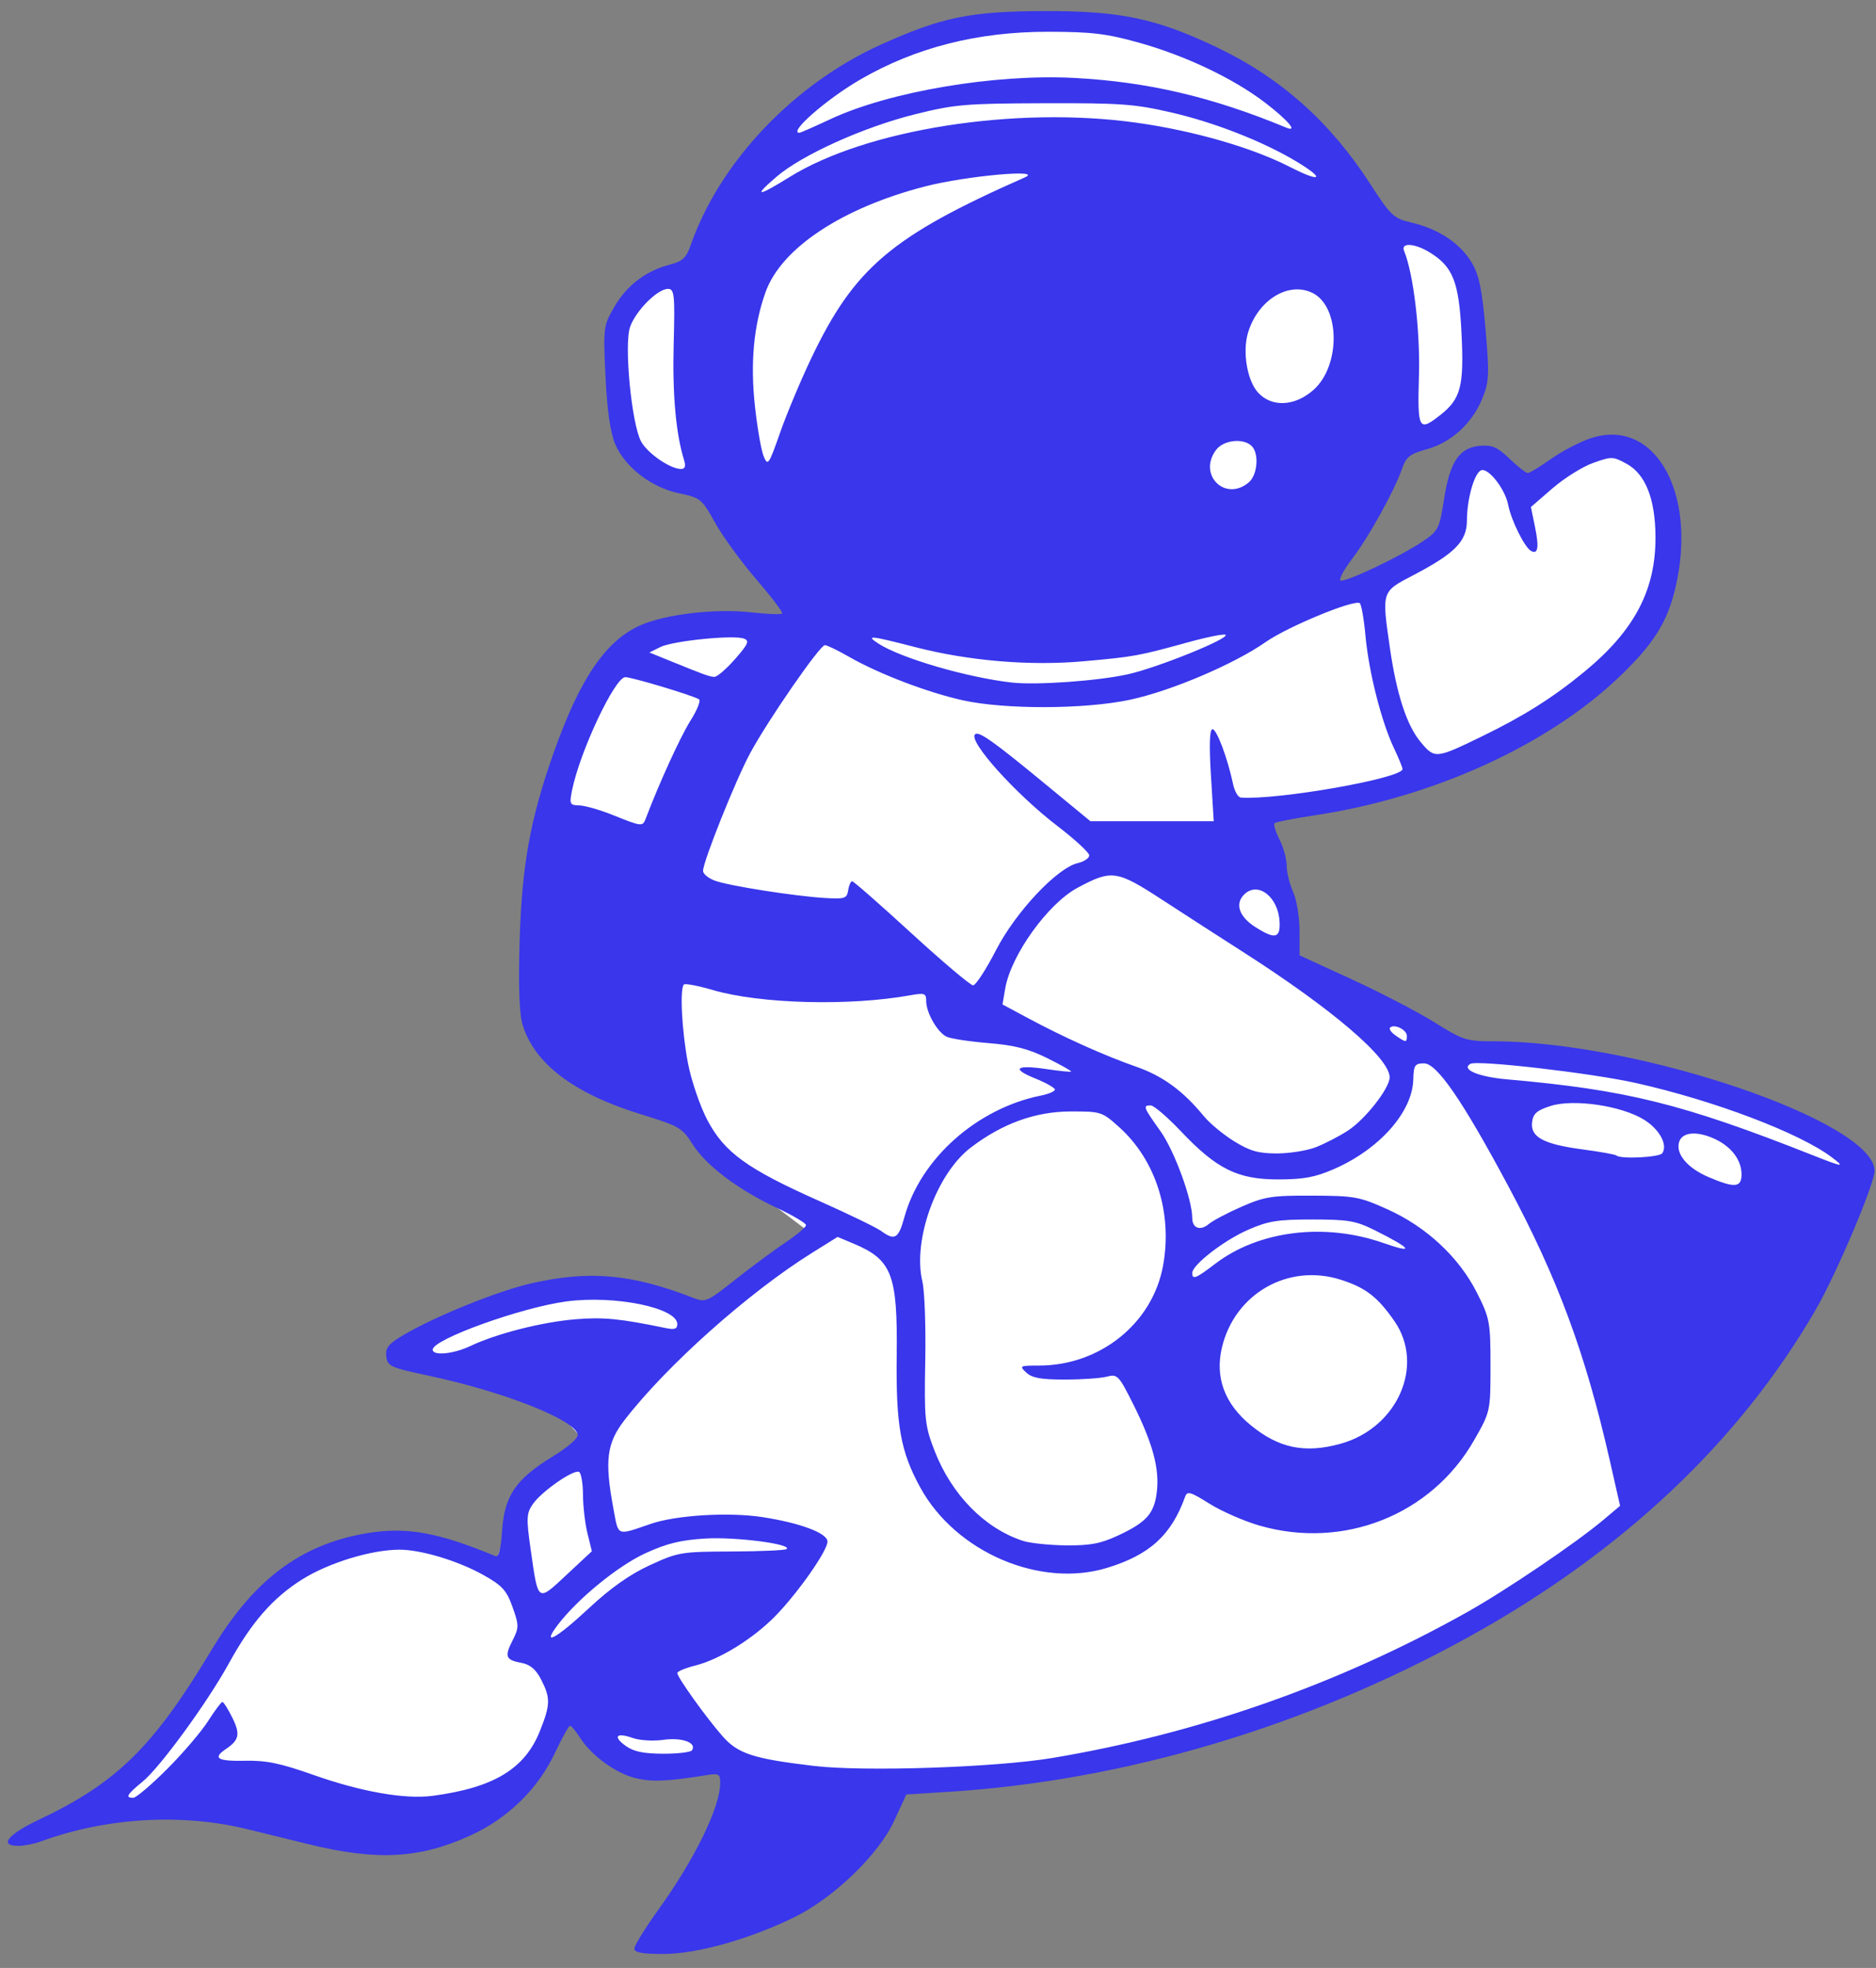 <svg width="123" height="129" viewBox="0 0 123 129" fill="none" xmlns="http://www.w3.org/2000/svg">
<rect x="0" y="0" width="123" height="129" fill="#808080" stroke="none"/>
<path d="M52.269 41.255L41.873 41.883L37.27 48.058L35.354 56.273L42.443 70.611L49.884 78.194L53.235 80.729L46.871 85.687L39.158 84.459L27.622 87.697L26.079 89.362L35.695 91.397L38.092 94.011L37.619 95.713L35.142 97.075L33.731 99.443L32.653 102.312L32.551 102.98L27.445 101.227L21.797 101.677L16.406 105.501L13.587 109.568L8.018 116.734L6.006 119.099L13.425 118.555L25.448 119.696L31.733 118.646L35.049 115.717L36.562 112.682L38.266 112.854L38.929 114.393L41.898 115.739L46.343 115.285L49.88 116.666L63.075 116.942L70.195 115.929L80.092 113.488L92.032 109.183L100.433 104.366L107.166 98.841L120.386 81.043L121.269 76.435L118.146 73.805L109.957 71.346L100.584 69.379L93.643 68.223L90.79 66.489L84.847 63.352L84.382 60.846L83.849 57.703L82.514 53.895L91.475 51.585L100.819 47.646L107.975 40.77L109.174 35.057L107.725 30.281L104.704 29.421L101.296 31.158L99.639 32.334L97.284 30.2L95.391 31.092L95.049 34.445L92.442 37.13L87.664 39.194L80.234 42.997L67.751 46.029L59.11 44.347L52.269 41.255Z" fill="white" stroke="white" stroke-width="0.265"/>
<path d="M45.26 31.188C47.964 31.188 50.156 28.283 50.156 24.699C50.156 21.116 47.964 18.211 45.26 18.211C42.556 18.211 40.364 21.116 40.364 24.699C40.364 28.283 42.556 31.188 45.26 31.188Z" fill="white"/>
<path d="M68.273 46.066C81.567 46.066 92.343 35.962 92.343 23.498C92.343 11.034 81.567 0.93 68.273 0.93C54.979 0.93 44.203 11.034 44.203 23.498C44.203 35.962 54.979 46.066 68.273 46.066Z" fill="white"/>
<path d="M92.042 28.974C94.746 28.974 96.938 26.069 96.938 22.486C96.938 18.902 94.746 15.998 92.042 15.998C89.338 15.998 87.147 18.902 87.147 22.486C87.147 26.069 89.338 28.974 92.042 28.974Z" fill="white"/>
<path d="M41.593 127.727C41.593 127.533 42.297 126.392 43.158 125.193C45.579 121.821 47.22 118.453 47.22 116.86C47.22 116.278 47.132 116.23 46.306 116.363C43.724 116.778 42.715 116.818 41.64 116.548C40.341 116.222 38.757 115.058 38.013 113.883C37.749 113.467 37.461 113.126 37.374 113.126C37.288 113.126 36.854 113.902 36.41 114.851C35.284 117.262 33.306 119.197 30.805 120.333C27.49 121.839 24.706 121.984 20.209 120.882C19.358 120.674 17.586 120.239 16.27 119.915C11.919 118.843 6.996 119.13 2.676 120.707C2.241 120.867 1.576 120.997 1.199 120.997C-0.089 120.997 0.498 120.253 2.554 119.28C7.661 116.864 10.059 114.505 13.878 108.141C16.625 103.564 19.69 101.254 24.006 100.51C26.603 100.063 28.707 100.434 32.486 102.007C32.701 102.096 32.843 101.556 32.92 100.352C33.068 98.065 33.814 96.958 36.189 95.505C37.266 94.846 37.928 94.266 37.878 94.026C37.673 93.055 33.017 91.221 28.102 90.176C25.597 89.643 25.409 89.557 25.327 88.916C25.255 88.352 25.457 88.1 26.452 87.512C28.541 86.279 32.642 84.622 34.84 84.123C38.643 83.26 41.396 83.504 45.417 85.062C46.263 85.39 46.34 85.357 48.189 83.895C49.235 83.067 50.711 81.975 51.469 81.467C52.227 80.959 52.847 80.438 52.847 80.309C52.847 80.18 51.987 79.67 50.935 79.177C48.379 77.976 46.282 76.392 45.408 75.002C44.733 73.927 44.539 73.815 42 73.033C37.593 71.676 34.996 69.691 34.245 67.106C34.045 66.417 33.983 64.431 34.073 61.571C34.226 56.671 34.769 53.684 36.291 49.371C38.004 44.516 39.688 42.026 41.951 41.004C43.593 40.263 46.912 39.872 49.274 40.142C50.325 40.262 51.23 40.292 51.283 40.209C51.337 40.125 50.572 39.119 49.584 37.972C48.596 36.826 47.381 35.157 46.884 34.264C46.015 32.7 45.927 32.628 44.527 32.336C42.711 31.957 40.988 30.633 40.337 29.116C40.019 28.374 39.805 26.89 39.7 24.689C39.546 21.463 39.562 21.344 40.293 20.091C41.109 18.695 42.364 17.746 43.932 17.343C44.74 17.135 44.995 16.899 45.27 16.109C47.168 10.64 52.028 5.51 57.763 2.922C61.741 1.126 63.621 0.74 68.463 0.726C73.423 0.711 75.8 1.207 79.727 3.076C83.959 5.089 87.186 7.956 89.841 12.059C91.208 14.172 91.359 14.312 92.59 14.604C94.332 15.016 95.732 15.95 96.488 17.205C96.974 18.012 97.172 18.962 97.398 21.572C97.656 24.557 97.633 25.037 97.181 26.141C96.519 27.759 95.142 29.009 93.537 29.451C92.434 29.754 92.194 29.945 91.92 30.735C91.421 32.172 89.745 35.2 88.67 36.607C88.135 37.306 87.778 37.953 87.876 38.044C88.091 38.246 91.793 36.497 93.287 35.487C94.306 34.799 94.382 34.649 94.68 32.718C95.061 30.253 95.685 29.333 97.052 29.223C97.838 29.159 98.186 29.313 98.978 30.075C99.51 30.587 100.046 31.006 100.169 31.006C100.292 31.006 100.956 30.605 101.643 30.116C102.331 29.626 103.476 29.018 104.187 28.765C108.422 27.257 111.317 32.218 109.859 38.483C109.329 40.762 108.45 42.172 106.225 44.314C101.539 48.824 93.989 52.269 86.228 53.439C84.847 53.648 83.65 53.882 83.567 53.959C83.483 54.037 83.628 54.516 83.888 55.024C84.147 55.532 84.36 56.302 84.36 56.735C84.36 57.167 84.55 57.945 84.782 58.463C85.014 58.981 85.204 60.129 85.204 61.015V62.624L88.626 64.194C90.508 65.057 92.945 66.324 94.042 67.009C95.936 68.192 96.134 68.255 97.97 68.258C107.457 68.275 122.907 73.536 122.907 76.75C122.907 77.604 120.407 83.502 119.056 85.836C114.048 94.489 106.397 101.71 96.338 107.278C85.673 113.181 73.714 116.739 62.115 117.46L59.425 117.628L58.615 119.378C57.598 121.578 54.647 124.419 52.067 125.681C49.135 127.115 45.691 128.081 43.51 128.081C42.09 128.081 41.593 127.989 41.593 127.727V127.727ZM10.96 115.958C11.998 114.918 13.206 113.503 13.645 112.815C14.083 112.126 14.505 111.563 14.582 111.564C14.66 111.564 14.954 112.032 15.236 112.602C15.765 113.673 15.684 114.061 14.81 114.649C13.919 115.249 14.253 115.455 16.059 115.418C17.464 115.389 18.367 115.575 20.547 116.345C23.691 117.455 26.552 117.957 28.369 117.716C32.361 117.186 34.4 115.959 35.391 113.489C36.091 111.745 36.102 111.312 35.482 110.1C35.144 109.438 34.762 109.11 34.21 109.007C33.15 108.81 33.062 108.597 33.604 107.537C34.032 106.701 34.032 106.539 33.605 105.342C33.213 104.241 32.927 103.929 31.671 103.229C30.01 102.304 27.608 101.582 26.195 101.582C24.359 101.582 21.56 102.435 19.821 103.525C17.889 104.737 16.488 106.34 14.999 109.046C13.585 111.616 10.496 115.847 9.349 116.787C8.324 117.626 8.194 117.848 8.732 117.848C8.919 117.848 9.921 116.998 10.96 115.958H10.96ZM68.999 115.235C78.536 113.642 87.766 110.399 96.173 105.687C98.732 104.252 103.336 101.137 105.126 99.629L106.221 98.706L105.55 95.749C103.947 88.695 102.141 83.818 98.869 77.707C95.894 72.15 94.213 69.704 93.368 69.704C92.767 69.704 92.686 69.826 92.661 70.772C92.604 72.892 90.441 75.332 87.468 76.629C86.225 77.171 85.478 77.31 83.797 77.311C81.151 77.313 79.771 76.63 77.433 74.162C76.545 73.226 75.652 72.459 75.447 72.459C74.918 72.459 74.958 72.566 76.087 74.151C77.001 75.434 78.17 78.626 78.17 79.838C78.17 80.511 78.696 80.705 79.251 80.237C79.516 80.013 80.489 79.5 81.413 79.096C82.927 78.435 83.387 78.364 86.048 78.374C88.812 78.385 89.129 78.443 90.964 79.268C93.517 80.416 95.652 82.403 96.827 84.724C97.674 86.396 97.725 86.666 97.725 89.513C97.725 92.513 97.719 92.541 96.638 94.426C93.841 99.308 88.091 101.59 82.582 100.003C81.572 99.712 80.096 99.067 79.304 98.57C78.046 97.781 77.843 97.723 77.701 98.115C76.796 100.631 75.376 101.923 72.582 102.775C68.187 104.116 62.662 101.742 60.343 97.515C59.042 95.144 58.738 93.445 58.792 88.857C58.855 83.548 58.483 82.579 55.977 81.525L54.917 81.08L53.249 82.12C49.076 84.724 43.703 89.513 40.944 93.09C39.774 94.606 39.632 95.747 40.219 98.894C40.564 100.739 40.388 100.669 42.686 99.883C44.35 99.314 47.807 99.109 49.998 99.448C52.492 99.835 54.254 100.499 54.254 101.052C54.254 101.656 52.298 104.442 50.815 105.951C49.357 107.433 47.178 108.777 45.585 109.177C44.937 109.34 44.407 109.56 44.407 109.666C44.407 109.944 46.273 112.552 47.366 113.801C48.378 114.957 49.391 115.287 53.364 115.756C56.654 116.145 65.269 115.858 68.999 115.235V115.235ZM45.372 114.73C45.699 114.236 44.72 113.876 43.51 114.045C42.829 114.14 41.939 114.087 41.484 113.925C40.405 113.541 40.162 113.825 41.034 114.45C41.547 114.817 42.2 114.952 43.475 114.957C44.434 114.96 45.287 114.858 45.372 114.73V114.73ZM38.617 105.414C40.039 104.089 41.305 103.196 42.617 102.594C44.47 101.743 44.654 101.713 47.979 101.7C49.872 101.693 51.492 101.621 51.579 101.54C51.932 101.211 48.23 100.733 46.249 100.851C44.632 100.948 43.718 101.172 42.318 101.815C40.519 102.64 37.882 104.794 36.578 106.502C35.462 107.963 36.447 107.438 38.617 105.414V105.414ZM38.518 100.517C38.36 99.876 38.227 98.739 38.224 97.99C38.219 97.241 38.106 96.564 37.97 96.486C37.632 96.291 35.531 97.745 34.944 98.581C34.515 99.191 34.499 99.511 34.796 101.59C35.293 105.069 35.225 105.022 37.145 103.232L38.806 101.682L38.518 100.517ZM73.294 100.658C75.171 99.785 75.675 99.22 75.847 97.796C76.03 96.282 75.585 94.62 74.315 92.076C73.357 90.156 73.264 90.058 72.571 90.239C72.169 90.345 70.926 90.431 69.809 90.431C68.251 90.431 67.665 90.325 67.287 89.972C66.819 89.535 66.858 89.513 68.118 89.513C72.124 89.513 75.56 86.752 76.254 82.977C76.887 79.536 75.794 76.064 73.398 73.902C72.258 72.874 72.193 72.853 70.208 72.856C67.885 72.86 65.717 73.643 63.643 75.228C61.394 76.947 59.824 81.301 60.477 84.011C60.623 84.617 60.707 86.958 60.664 89.215C60.591 92.999 60.638 93.454 61.266 95.077C62.384 97.966 64.539 100.171 67.056 101C67.52 101.153 68.793 101.287 69.885 101.299C71.472 101.315 72.155 101.187 73.294 100.658V100.658ZM87.896 94.637C91.626 93.602 93.43 89.508 91.434 86.613C90.331 85.014 89.525 84.394 87.877 83.877C84.451 82.803 80.963 84.798 80.119 88.315C79.648 90.28 80.286 92.013 82 93.419C83.845 94.934 85.555 95.287 87.896 94.637ZM30.842 88.231C32.552 87.42 35.524 86.662 37.712 86.48C39.55 86.327 40.64 86.432 43.633 87.052C44.225 87.175 44.407 87.115 44.407 86.796C44.407 85.726 40.318 84.888 37.145 85.308C34.183 85.7 28.369 87.793 28.369 88.468C28.369 88.891 29.724 88.761 30.842 88.231ZM79.671 82.845C82.524 80.665 86.836 80.129 90.691 81.475C92.814 82.217 92.568 81.852 90.128 80.638C88.889 80.022 88.403 79.939 86.048 79.938C83.76 79.937 83.152 80.034 81.828 80.614C80.244 81.307 78.17 82.912 78.17 83.444C78.17 83.905 78.407 83.81 79.671 82.845V82.845ZM59.297 79.786C60.351 75.951 64.052 72.657 68.252 71.814C68.755 71.713 69.166 71.537 69.166 71.422C69.166 71.308 68.582 70.978 67.868 70.69C66.271 70.046 66.605 69.779 68.631 70.081C69.467 70.206 70.185 70.278 70.227 70.242C70.268 70.206 69.569 69.812 68.673 69.366C67.426 68.747 66.516 68.514 64.799 68.374C63.564 68.274 62.334 68.086 62.065 67.956C61.461 67.666 60.726 66.384 60.726 65.622C60.726 65.108 60.627 65.072 59.67 65.243C55.662 65.96 49.846 65.804 46.741 64.898C45.781 64.618 44.927 64.453 44.842 64.532C44.56 64.795 44.702 67.578 45.105 69.683C45.323 70.826 45.898 72.511 46.382 73.428C47.499 75.544 48.99 76.622 53.698 78.718C55.629 79.577 57.462 80.465 57.771 80.691C58.668 81.344 58.908 81.202 59.297 79.786V79.786ZM114.184 76.978C114.184 76.062 113.544 75.195 112.493 74.688C111.322 74.123 110.321 74.184 110.1 74.833C109.836 75.61 110.611 76.553 112.003 77.15C113.732 77.891 114.184 77.855 114.184 76.978V76.978ZM120.093 75.854C117.973 74.26 112.399 72.146 107.282 70.996C104.362 70.34 96.863 69.472 96.403 69.736C95.778 70.097 96.932 70.587 98.792 70.75C106.645 71.44 110.3 72.346 118.827 75.715C120.865 76.521 120.999 76.535 120.093 75.854V75.854ZM108.989 75.593C109.359 75.034 108.801 74.018 107.778 73.388C106.296 72.475 103.169 72.019 101.664 72.496C100.77 72.779 100.52 72.998 100.451 73.558C100.33 74.534 101.206 75.006 103.766 75.344C104.913 75.496 105.911 75.676 105.985 75.745C106.251 75.993 108.81 75.864 108.989 75.593ZM86.268 75.202C86.844 74.979 87.788 74.491 88.367 74.118C89.502 73.387 91.113 71.334 91.113 70.617C91.113 69.354 87.315 66.115 81.432 62.358C80.076 61.492 77.743 59.986 76.247 59.012C73.213 57.034 72.898 56.988 70.644 58.197C68.703 59.238 66.282 62.611 65.907 64.797L65.728 65.841L67.377 66.726C69.744 67.997 72.41 69.195 74.481 69.918C76.244 70.534 77.553 71.49 78.936 73.172C79.318 73.637 80.21 74.375 80.918 74.812C81.95 75.45 82.505 75.608 83.714 75.608C84.543 75.608 85.693 75.425 86.268 75.202ZM92.238 67.896C92.238 67.5 91.421 67.099 91.143 67.359C91.049 67.446 91.219 67.685 91.519 67.889C92.194 68.35 92.238 68.35 92.238 67.896V67.896ZM65.298 62.293C66.59 59.781 69.303 56.893 70.672 56.573C71.082 56.477 71.417 56.251 71.417 56.071C71.417 55.89 70.478 55.024 69.33 54.145C66.576 52.038 63.461 48.569 63.93 48.133C64.169 47.91 65.11 48.574 68.43 51.309L71.492 53.831H75.535H79.579L79.394 50.814C79.273 48.834 79.308 47.797 79.496 47.797C79.774 47.797 80.487 49.697 80.848 51.404C80.947 51.873 81.177 52.268 81.358 52.281C83.789 52.453 91.957 51.013 91.957 50.413C91.957 50.309 91.702 49.688 91.391 49.032C90.571 47.304 89.744 44.041 89.529 41.689C89.426 40.566 89.255 39.597 89.148 39.535C88.735 39.297 84.424 41.08 82.993 42.081C80.909 43.538 76.783 45.293 74.09 45.868C71.124 46.502 65.849 46.516 63.093 45.897C60.773 45.376 57.599 44.161 55.679 43.06C54.939 42.635 54.22 42.288 54.083 42.289C53.751 42.292 50.349 47.21 49.184 49.371C48.231 51.138 46.095 56.477 46.095 57.091C46.095 57.283 46.443 57.57 46.868 57.727C47.79 58.068 52.133 58.75 54.114 58.865C55.39 58.94 55.529 58.893 55.61 58.357C55.66 58.032 55.777 57.767 55.871 57.767C55.965 57.767 57.716 59.302 59.762 61.178C61.808 63.053 63.625 64.588 63.8 64.588C63.974 64.588 64.649 63.555 65.298 62.293V62.293ZM83.896 60.422C83.814 58.807 82.502 57.768 81.603 58.606C80.942 59.222 81.226 60.084 82.317 60.776C83.597 61.587 83.951 61.508 83.896 60.422ZM42.347 53.635C43.222 51.325 44.619 48.272 45.271 47.239C45.711 46.545 45.961 45.914 45.828 45.837C45.351 45.563 41.443 44.39 40.999 44.388C40.316 44.385 38.017 49.267 37.506 51.806C37.325 52.706 37.361 52.783 37.974 52.794C38.34 52.801 39.335 53.086 40.186 53.427C42.099 54.195 42.134 54.198 42.347 53.635V53.635ZM97.162 48.27C99.912 46.934 101.826 45.726 103.892 44.023C107.175 41.317 108.57 38.658 108.542 35.154C108.522 32.679 107.88 31.072 106.642 30.398C105.755 29.914 105.667 29.912 104.455 30.344C103.76 30.591 102.558 31.343 101.783 32.015L100.374 33.236L100.643 34.543C100.921 35.891 100.837 36.375 100.374 36.108C99.953 35.866 99.084 34.111 98.887 33.105C98.673 32.011 97.53 30.581 97.078 30.842C96.636 31.097 96.181 32.753 96.179 34.114C96.177 35.485 95.393 36.281 92.623 37.725C90.579 38.791 90.591 38.752 91.128 42.465C91.568 45.51 92.233 47.547 93.143 48.638C94.069 49.748 94.135 49.742 97.162 48.27V48.27ZM73.95 44.199C75.888 43.769 80.617 41.858 80.354 41.612C80.268 41.532 79.14 41.758 77.847 42.115C74.648 42.997 74.344 43.052 71.057 43.345C67.519 43.661 63.524 43.326 60.005 42.418C57.041 41.653 56.729 41.623 57.584 42.181C59.05 43.139 63.421 44.415 66.353 44.742C67.966 44.922 71.99 44.635 73.95 44.199V44.199ZM48.191 43.205C49.062 42.214 49.155 41.996 48.769 41.858C48.069 41.608 44.126 42.007 43.304 42.412L42.578 42.77L43.984 43.342C46.243 44.26 46.5 44.352 46.835 44.37C47.009 44.379 47.62 43.855 48.191 43.205V43.205ZM81.876 31.621C82.46 31.128 82.565 29.7 82.053 29.222C81.493 28.7 80.216 28.848 79.734 29.49C78.512 31.117 80.33 32.925 81.876 31.621ZM44.85 30.153C44.316 28.446 44.083 25.851 44.169 22.584C44.256 19.313 44.217 18.937 43.795 18.937C43.111 18.937 41.689 20.363 41.313 21.426C40.904 22.58 41.41 27.816 42.04 28.952C42.47 29.727 43.947 30.741 44.65 30.742C44.916 30.743 44.978 30.561 44.85 30.153V30.153ZM53.175 23.515C56.017 17.55 58.444 15.492 67.197 11.627C68.473 11.064 63.351 11.526 60.665 12.217C55.221 13.617 51.218 16.269 50.19 19.157C49.415 21.331 49.188 23.775 49.497 26.623C49.651 28.036 49.907 29.512 50.067 29.902C50.34 30.57 50.404 30.479 51.139 28.382C51.568 27.155 52.485 24.965 53.175 23.515ZM94.431 27.207C95.779 26.149 95.996 25.317 95.825 21.859C95.658 18.477 95.268 17.485 93.739 16.545C92.758 15.941 91.828 15.885 92.058 16.443C92.672 17.934 93.118 21.665 93.034 24.605C92.933 28.174 93.011 28.321 94.431 27.207V27.207ZM86.12 25.558C87.908 23.972 87.873 20.11 86.064 19.207C84.48 18.416 82.453 19.673 81.818 21.839C81.458 23.069 81.769 24.929 82.466 25.712C83.358 26.714 84.889 26.65 86.12 25.558H86.12ZM51.746 11.618C56.79 8.477 66.566 6.939 74.489 8.04C78.232 8.56 82.084 9.669 84.571 10.943C86.638 12.001 86.93 11.742 84.984 10.578C82.777 9.257 79.606 8.017 76.763 7.364C74.391 6.818 73.458 6.751 68.463 6.767C63.296 6.784 62.606 6.842 60.022 7.484C56.637 8.324 52.598 10.143 50.913 11.586C49.359 12.916 49.643 12.927 51.746 11.618V11.618ZM54.45 7.809C58.316 6.001 65.221 4.834 70.433 5.109C75.253 5.363 79.463 6.349 84.328 8.364C85.141 8.701 84.449 7.88 82.953 6.735C80.878 5.145 77.701 3.637 74.639 2.787C72.53 2.201 71.572 2.087 68.744 2.082C64.108 2.074 60.021 3.113 56.386 5.224C54.188 6.5 51.67 8.705 52.41 8.705C52.479 8.705 53.397 8.302 54.45 7.809V7.809Z" fill="#3936EB"/>
</svg>
